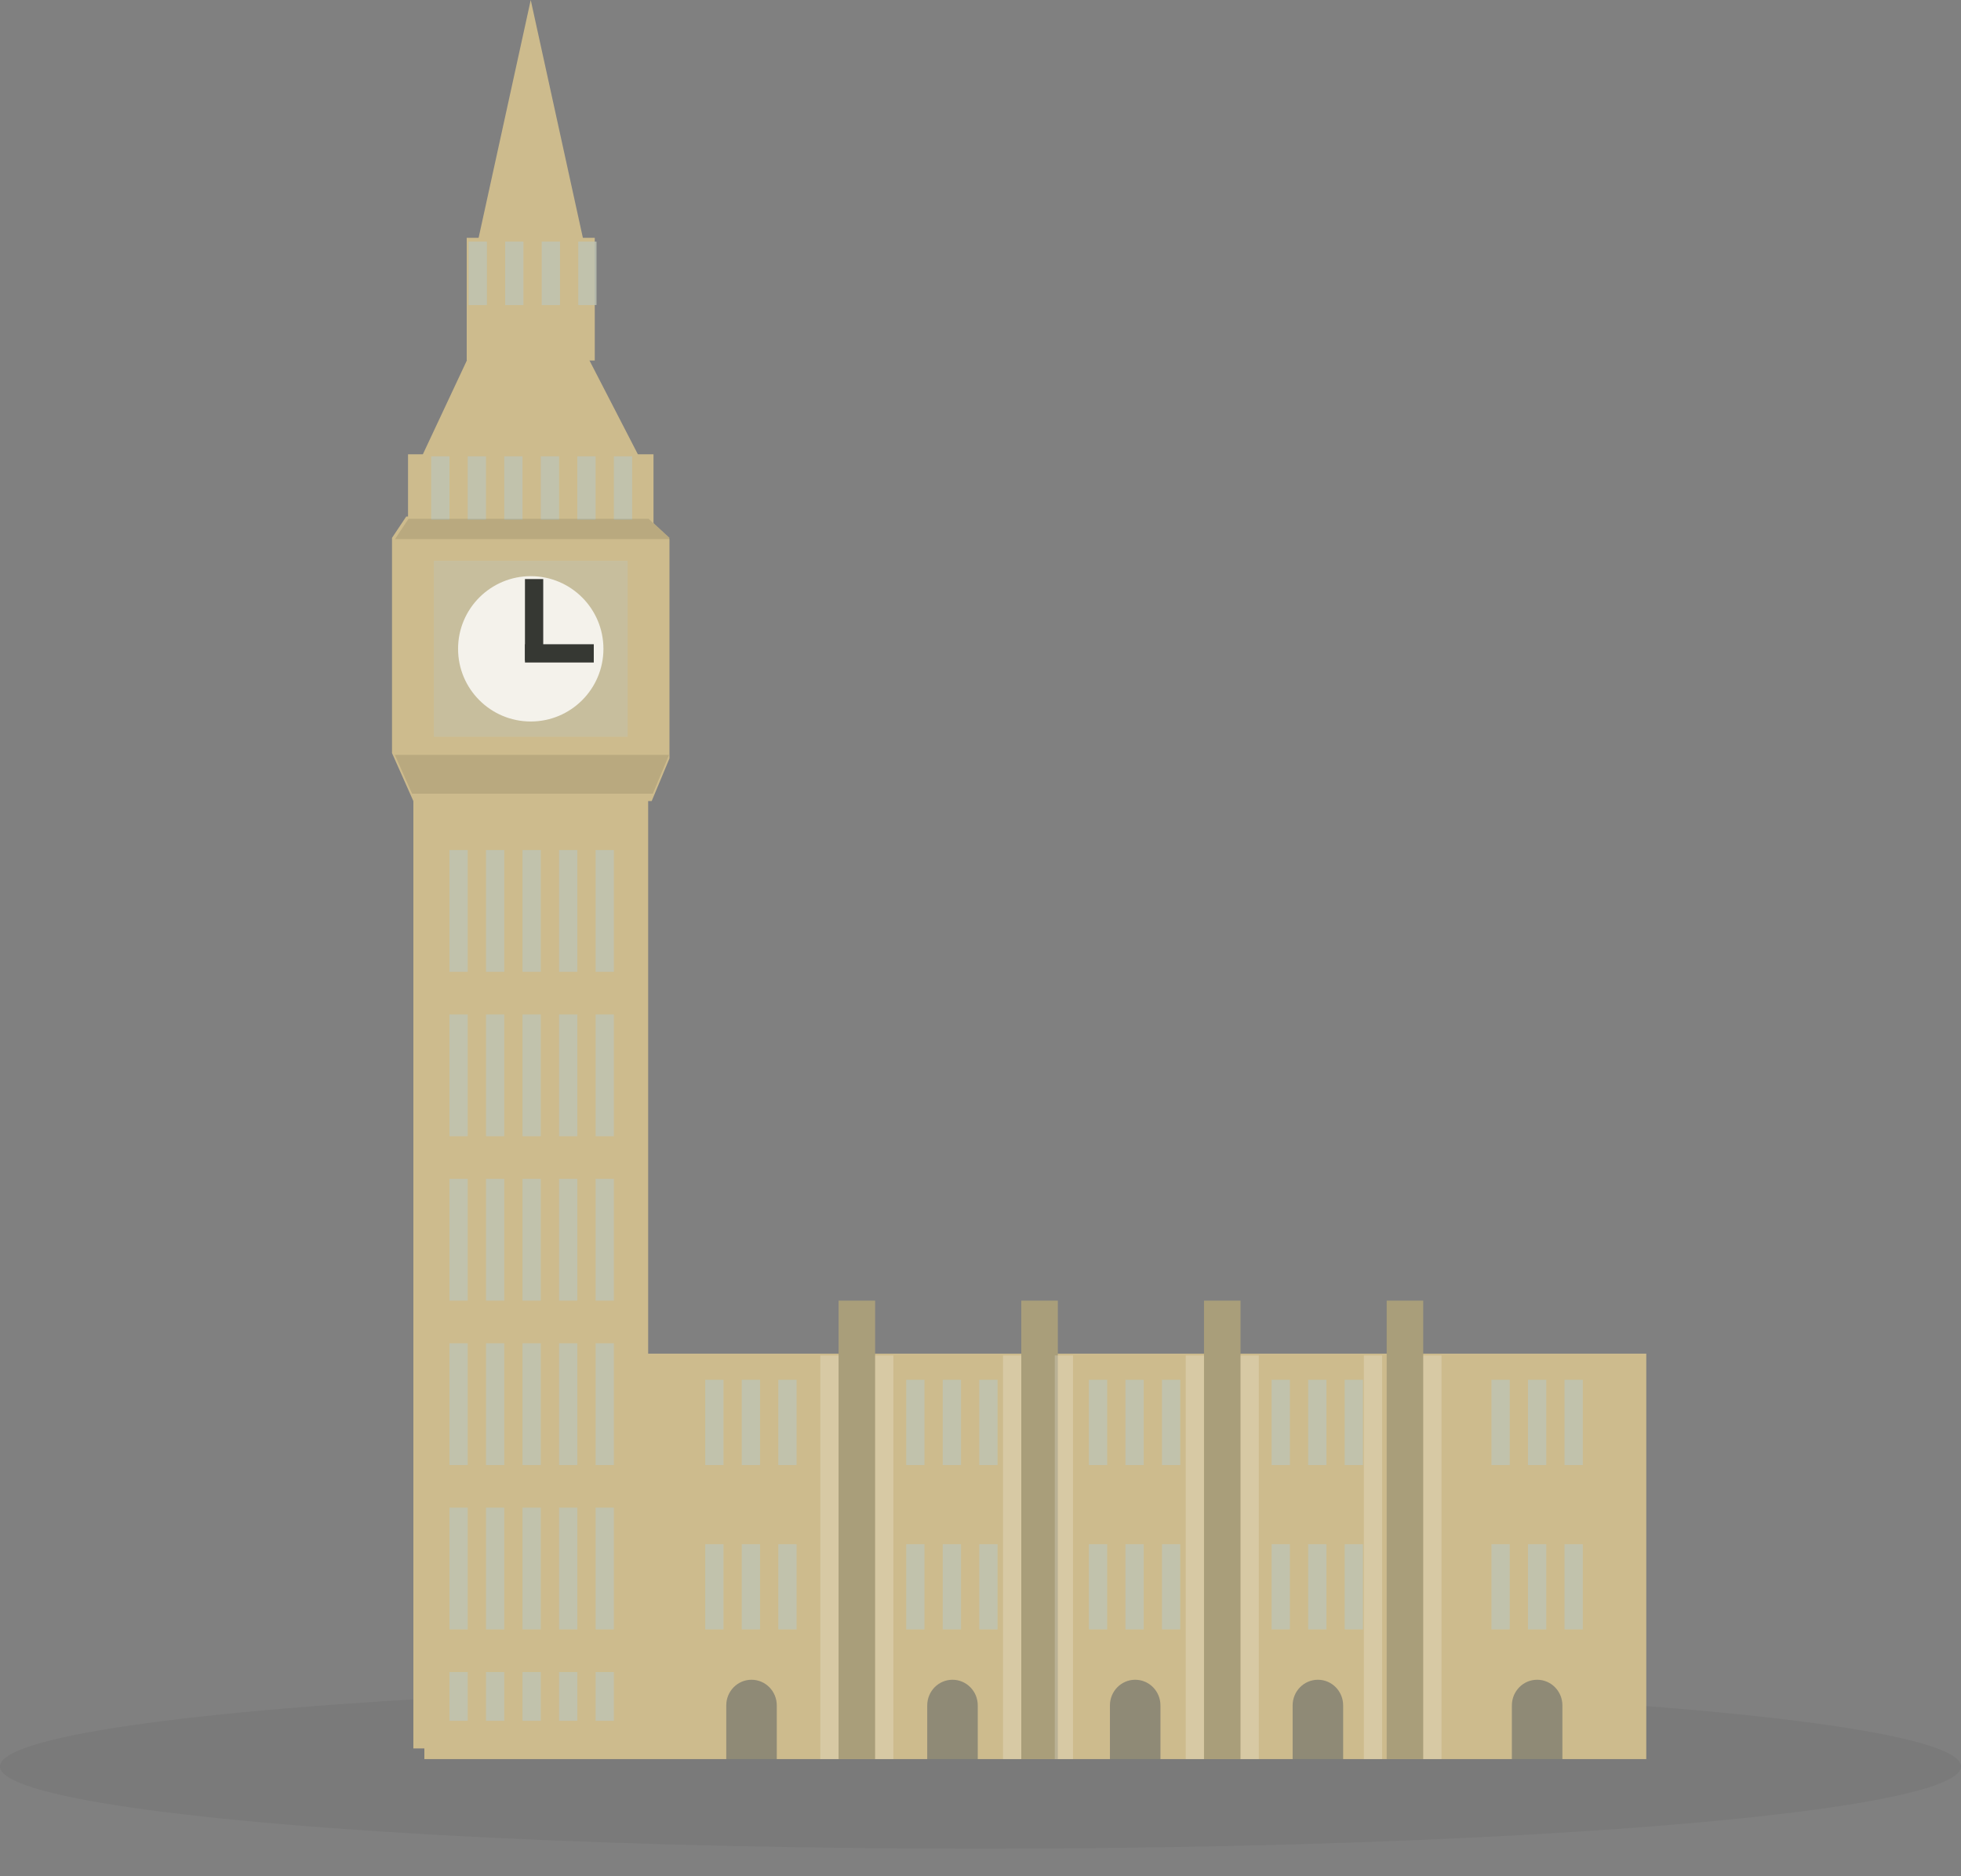 <?xml version="1.0" encoding="iso-8859-1"?>
<!-- Generator: Adobe Illustrator 17.0.0, SVG Export Plug-In . SVG Version: 6.00 Build 0)  -->
<!DOCTYPE svg PUBLIC "-//W3C//DTD SVG 1.1//EN" "http://www.w3.org/Graphics/SVG/1.1/DTD/svg11.dtd">
<svg version="1.1" xmlns="http://www.w3.org/2000/svg" xmlns:xlink="http://www.w3.org/1999/xlink" x="0px" y="0px"
	 width="107.333px" height="102.699px" viewBox="0 0 107.333 102.699" style="enable-background:new 0 0 107.333 102.699;"
	 xml:space="preserve">
<rect x="0" y="0" width="107.333" height="102.699" fill="#808080" stroke="none"/>
<g id="pyramids">
</g>
<g id="san_franciso_bridge">
</g>
<g id="easter_island">
</g>
<g id="taj_mahal">
</g>
<g id="christ_the_redeemer">
</g>
<g id="windmill">
</g>
<g id="aztec_temple">
</g>
<g id="colosseum_1_">
</g>
<g id="stone_henge">
</g>
<g id="big_ben">
	<ellipse style="opacity:0.05;" cx="53.666" cy="96.699" rx="53.666" ry="4.5"/>
	<rect x="23.227" y="74.101" style="fill:#CDBB8D;" width="66.88" height="22.196"/>
	<rect x="22.625" y="42.851" style="fill:#CDBB8D;" width="12.851" height="52.862"/>
	<rect x="22.333" y="24.869" style="fill:#CDBB8D;" width="13.435" height="4.673"/>
	<rect x="25.545" y="13.019" style="fill:#CDBB8D;" width="7.009" height="6.717"/>
	<polygon style="fill:#CDBB8D;" points="29.049,13.726 26.041,13.726 27.545,6.863 29.049,0 30.554,6.863 32.058,13.726 	"/>
	<polygon style="fill:#CDBB8D;" points="25.642,19.541 22.722,25.771 35.378,25.771 32.165,19.541 	"/>
	<polygon style="fill:#CDBB8D;" points="22.235,28.276 21.456,29.444 21.456,41.225 22.625,43.853 35.669,43.853 36.643,41.517 
		36.643,29.444 35.377,28.276 	"/>
	<rect x="23.744" y="30.698" style="opacity:0.4;fill:#BEC4B4;" width="10.611" height="9.639"/>
	<circle style="opacity:0.8;fill:#FFFFFF;" cx="29.05" cy="35.518" r="3.978"/>
	<g>
		<line style="opacity:0.8;fill:none;stroke:#BEC4B4;stroke-miterlimit:10;" x1="25.1" y1="46.532" x2="25.1" y2="53.199"/>
		<line style="opacity:0.8;fill:none;stroke:#BEC4B4;stroke-miterlimit:10;" x1="27.1" y1="46.532" x2="27.1" y2="53.199"/>
		<line style="opacity:0.8;fill:none;stroke:#BEC4B4;stroke-miterlimit:10;" x1="29.1" y1="46.532" x2="29.1" y2="53.199"/>
		<line style="opacity:0.8;fill:none;stroke:#BEC4B4;stroke-miterlimit:10;" x1="31.1" y1="46.532" x2="31.1" y2="53.199"/>
		<line style="opacity:0.8;fill:none;stroke:#BEC4B4;stroke-miterlimit:10;" x1="33.1" y1="46.532" x2="33.1" y2="53.199"/>
	</g>
	<g>
		<line style="opacity:0.8;fill:none;stroke:#BEC4B4;stroke-miterlimit:10;" x1="25.1" y1="55.532" x2="25.1" y2="62.199"/>
		<line style="opacity:0.8;fill:none;stroke:#BEC4B4;stroke-miterlimit:10;" x1="27.1" y1="55.532" x2="27.1" y2="62.199"/>
		<line style="opacity:0.8;fill:none;stroke:#BEC4B4;stroke-miterlimit:10;" x1="29.1" y1="55.532" x2="29.1" y2="62.199"/>
		<line style="opacity:0.8;fill:none;stroke:#BEC4B4;stroke-miterlimit:10;" x1="31.1" y1="55.532" x2="31.1" y2="62.199"/>
		<line style="opacity:0.8;fill:none;stroke:#BEC4B4;stroke-miterlimit:10;" x1="33.1" y1="55.532" x2="33.1" y2="62.199"/>
	</g>
	<g>
		<line style="opacity:0.8;fill:none;stroke:#BEC4B4;stroke-miterlimit:10;" x1="25.1" y1="64.532" x2="25.1" y2="71.199"/>
		<line style="opacity:0.8;fill:none;stroke:#BEC4B4;stroke-miterlimit:10;" x1="27.1" y1="64.532" x2="27.1" y2="71.199"/>
		<line style="opacity:0.8;fill:none;stroke:#BEC4B4;stroke-miterlimit:10;" x1="29.1" y1="64.532" x2="29.1" y2="71.199"/>
		<line style="opacity:0.8;fill:none;stroke:#BEC4B4;stroke-miterlimit:10;" x1="31.1" y1="64.532" x2="31.1" y2="71.199"/>
		<line style="opacity:0.8;fill:none;stroke:#BEC4B4;stroke-miterlimit:10;" x1="33.1" y1="64.532" x2="33.1" y2="71.199"/>
	</g>
	<g>
		<line style="opacity:0.8;fill:none;stroke:#BEC4B4;stroke-miterlimit:10;" x1="25.1" y1="73.532" x2="25.1" y2="80.199"/>
		<line style="opacity:0.8;fill:none;stroke:#BEC4B4;stroke-miterlimit:10;" x1="27.1" y1="73.532" x2="27.1" y2="80.199"/>
		<line style="opacity:0.8;fill:none;stroke:#BEC4B4;stroke-miterlimit:10;" x1="29.1" y1="73.532" x2="29.1" y2="80.199"/>
		<line style="opacity:0.8;fill:none;stroke:#BEC4B4;stroke-miterlimit:10;" x1="31.1" y1="73.532" x2="31.1" y2="80.199"/>
		<line style="opacity:0.8;fill:none;stroke:#BEC4B4;stroke-miterlimit:10;" x1="33.1" y1="73.532" x2="33.1" y2="80.199"/>
	</g>
	<g>
		<line style="opacity:0.8;fill:none;stroke:#BEC4B4;stroke-miterlimit:10;" x1="25.1" y1="82.532" x2="25.1" y2="89.199"/>
		<line style="opacity:0.8;fill:none;stroke:#BEC4B4;stroke-miterlimit:10;" x1="27.1" y1="82.532" x2="27.1" y2="89.199"/>
		<line style="opacity:0.8;fill:none;stroke:#BEC4B4;stroke-miterlimit:10;" x1="29.1" y1="82.532" x2="29.1" y2="89.199"/>
		<line style="opacity:0.8;fill:none;stroke:#BEC4B4;stroke-miterlimit:10;" x1="31.1" y1="82.532" x2="31.1" y2="89.199"/>
		<line style="opacity:0.8;fill:none;stroke:#BEC4B4;stroke-miterlimit:10;" x1="33.1" y1="82.532" x2="33.1" y2="89.199"/>
	</g>
	<g>
		<line style="opacity:0.8;fill:none;stroke:#BEC4B4;stroke-miterlimit:10;" x1="25.1" y1="91.532" x2="25.1" y2="94.199"/>
		<line style="opacity:0.8;fill:none;stroke:#BEC4B4;stroke-miterlimit:10;" x1="27.1" y1="91.532" x2="27.1" y2="94.199"/>
		<line style="opacity:0.8;fill:none;stroke:#BEC4B4;stroke-miterlimit:10;" x1="29.1" y1="91.532" x2="29.1" y2="94.199"/>
		<line style="opacity:0.8;fill:none;stroke:#BEC4B4;stroke-miterlimit:10;" x1="31.1" y1="91.532" x2="31.1" y2="94.199"/>
		<line style="opacity:0.8;fill:none;stroke:#BEC4B4;stroke-miterlimit:10;" x1="33.1" y1="91.532" x2="33.1" y2="94.199"/>
	</g>
	<line style="fill:none;stroke:#A99E7A;stroke-width:2;stroke-miterlimit:10;" x1="46.899" y1="96.298" x2="46.899" y2="71.199"/>
	<line style="fill:none;stroke:#A99E7A;stroke-width:2;stroke-miterlimit:10;" x1="56.899" y1="96.298" x2="56.899" y2="71.199"/>
	<line style="fill:none;stroke:#A99E7A;stroke-width:2;stroke-miterlimit:10;" x1="66.899" y1="96.298" x2="66.899" y2="71.199"/>
	<line style="fill:none;stroke:#A99E7A;stroke-width:2;stroke-miterlimit:10;" x1="76.898" y1="96.298" x2="76.898" y2="71.199"/>
	<path style="opacity:0.8;fill:none;stroke:#BEC4B4;stroke-miterlimit:10;" d="M37.1,80.199"/>
	<path style="opacity:0.8;fill:none;stroke:#BEC4B4;stroke-miterlimit:10;" d="M37.1,73.532"/>
	<g>
		<line style="opacity:0.8;fill:none;stroke:#BEC4B4;stroke-miterlimit:10;" x1="39.1" y1="75.532" x2="39.1" y2="80.199"/>
		<line style="opacity:0.8;fill:none;stroke:#BEC4B4;stroke-miterlimit:10;" x1="41.1" y1="75.532" x2="41.1" y2="80.199"/>
		<line style="opacity:0.8;fill:none;stroke:#BEC4B4;stroke-miterlimit:10;" x1="43.1" y1="75.532" x2="43.1" y2="80.199"/>
	</g>
	<g>
		<line style="opacity:0.8;fill:none;stroke:#BEC4B4;stroke-miterlimit:10;" x1="39.1" y1="84.532" x2="39.1" y2="89.199"/>
		<line style="opacity:0.8;fill:none;stroke:#BEC4B4;stroke-miterlimit:10;" x1="41.1" y1="84.532" x2="41.1" y2="89.199"/>
		<line style="opacity:0.8;fill:none;stroke:#BEC4B4;stroke-miterlimit:10;" x1="43.1" y1="84.532" x2="43.1" y2="89.199"/>
	</g>
	<g>
		<line style="opacity:0.8;fill:none;stroke:#BEC4B4;stroke-miterlimit:10;" x1="50.1" y1="75.532" x2="50.1" y2="80.199"/>
		<line style="opacity:0.8;fill:none;stroke:#BEC4B4;stroke-miterlimit:10;" x1="52.1" y1="75.532" x2="52.1" y2="80.199"/>
		<line style="opacity:0.8;fill:none;stroke:#BEC4B4;stroke-miterlimit:10;" x1="54.1" y1="75.532" x2="54.1" y2="80.199"/>
	</g>
	<g>
		<line style="opacity:0.8;fill:none;stroke:#BEC4B4;stroke-miterlimit:10;" x1="50.1" y1="84.532" x2="50.1" y2="89.199"/>
		<line style="opacity:0.8;fill:none;stroke:#BEC4B4;stroke-miterlimit:10;" x1="52.1" y1="84.532" x2="52.1" y2="89.199"/>
		<line style="opacity:0.8;fill:none;stroke:#BEC4B4;stroke-miterlimit:10;" x1="54.1" y1="84.532" x2="54.1" y2="89.199"/>
	</g>
	<g>
		<line style="opacity:0.8;fill:none;stroke:#BEC4B4;stroke-miterlimit:10;" x1="60.1" y1="75.532" x2="60.1" y2="80.199"/>
		<line style="opacity:0.8;fill:none;stroke:#BEC4B4;stroke-miterlimit:10;" x1="62.1" y1="75.532" x2="62.1" y2="80.199"/>
		<line style="opacity:0.8;fill:none;stroke:#BEC4B4;stroke-miterlimit:10;" x1="64.1" y1="75.532" x2="64.1" y2="80.199"/>
	</g>
	<g>
		<line style="opacity:0.8;fill:none;stroke:#BEC4B4;stroke-miterlimit:10;" x1="60.1" y1="84.532" x2="60.1" y2="89.199"/>
		<line style="opacity:0.8;fill:none;stroke:#BEC4B4;stroke-miterlimit:10;" x1="62.1" y1="84.532" x2="62.1" y2="89.199"/>
		<line style="opacity:0.8;fill:none;stroke:#BEC4B4;stroke-miterlimit:10;" x1="64.1" y1="84.532" x2="64.1" y2="89.199"/>
	</g>
	<g>
		<line style="opacity:0.8;fill:none;stroke:#BEC4B4;stroke-miterlimit:10;" x1="70.1" y1="75.532" x2="70.1" y2="80.199"/>
		<line style="opacity:0.8;fill:none;stroke:#BEC4B4;stroke-miterlimit:10;" x1="72.1" y1="75.532" x2="72.1" y2="80.199"/>
		<line style="opacity:0.8;fill:none;stroke:#BEC4B4;stroke-miterlimit:10;" x1="74.1" y1="75.532" x2="74.1" y2="80.199"/>
	</g>
	<g>
		<line style="opacity:0.8;fill:none;stroke:#BEC4B4;stroke-miterlimit:10;" x1="70.1" y1="84.532" x2="70.1" y2="89.199"/>
		<line style="opacity:0.8;fill:none;stroke:#BEC4B4;stroke-miterlimit:10;" x1="72.1" y1="84.532" x2="72.1" y2="89.199"/>
		<line style="opacity:0.8;fill:none;stroke:#BEC4B4;stroke-miterlimit:10;" x1="74.1" y1="84.532" x2="74.1" y2="89.199"/>
	</g>
	<g>
		<line style="opacity:0.8;fill:none;stroke:#BEC4B4;stroke-miterlimit:10;" x1="82.133" y1="75.532" x2="82.133" y2="80.199"/>
		<line style="opacity:0.8;fill:none;stroke:#BEC4B4;stroke-miterlimit:10;" x1="84.133" y1="75.532" x2="84.133" y2="80.199"/>
		<line style="opacity:0.8;fill:none;stroke:#BEC4B4;stroke-miterlimit:10;" x1="86.133" y1="75.532" x2="86.133" y2="80.199"/>
	</g>
	<g>
		<line style="opacity:0.8;fill:none;stroke:#BEC4B4;stroke-miterlimit:10;" x1="82.133" y1="84.532" x2="82.133" y2="89.199"/>
		<line style="opacity:0.8;fill:none;stroke:#BEC4B4;stroke-miterlimit:10;" x1="84.133" y1="84.532" x2="84.133" y2="89.199"/>
		<line style="opacity:0.8;fill:none;stroke:#BEC4B4;stroke-miterlimit:10;" x1="86.133" y1="84.532" x2="86.133" y2="89.199"/>
	</g>
	<g>
		<line style="opacity:0.8;fill:none;stroke:#BEC4B4;stroke-miterlimit:10;" x1="24.1" y1="24.978" x2="24.1" y2="28.449"/>
		<line style="opacity:0.8;fill:none;stroke:#BEC4B4;stroke-miterlimit:10;" x1="26.1" y1="24.978" x2="26.1" y2="28.449"/>
		<line style="opacity:0.8;fill:none;stroke:#BEC4B4;stroke-miterlimit:10;" x1="28.1" y1="24.978" x2="28.1" y2="28.449"/>
	</g>
	<line style="opacity:0.8;fill:none;stroke:#BEC4B4;stroke-miterlimit:10;" x1="30.1" y1="24.978" x2="30.1" y2="28.449"/>
	<line style="opacity:0.8;fill:none;stroke:#BEC4B4;stroke-miterlimit:10;" x1="32.1" y1="24.978" x2="32.1" y2="28.449"/>
	<line style="opacity:0.8;fill:none;stroke:#BEC4B4;stroke-miterlimit:10;" x1="34.1" y1="24.978" x2="34.1" y2="28.449"/>
	<g>
		<line style="opacity:0.8;fill:none;stroke:#BEC4B4;stroke-miterlimit:10;" x1="26.15" y1="13.227" x2="26.15" y2="16.699"/>
		<line style="opacity:0.8;fill:none;stroke:#BEC4B4;stroke-miterlimit:10;" x1="28.15" y1="13.227" x2="28.15" y2="16.699"/>
		<line style="opacity:0.8;fill:none;stroke:#BEC4B4;stroke-miterlimit:10;" x1="30.15" y1="13.227" x2="30.15" y2="16.699"/>
	</g>
	<line style="opacity:0.8;fill:none;stroke:#BEC4B4;stroke-miterlimit:10;" x1="32.15" y1="13.227" x2="32.15" y2="16.699"/>
	
		<line style="fill:none;stroke:#363833;stroke-linecap:square;stroke-miterlimit:10;" x1="29.233" y1="32.199" x2="29.233" y2="35.667"/>
	
		<line style="fill:none;stroke:#363833;stroke-linecap:square;stroke-miterlimit:10;" x1="29.233" y1="35.767" x2="32" y2="35.767"/>
	<polygon style="opacity:0.1;" points="22.556,43.449 35.733,43.449 36.619,41.324 21.611,41.324 	"/>
	<polygon style="opacity:0.1;" points="36.706,29.512 35.502,28.401 22.36,28.401 21.62,29.512 	"/>
	<path style="opacity:0.6;fill:#666A68;" d="M39.751,96.298v-2.941c0-0.775,0.619-1.404,1.383-1.404l0,0
		c0.764,0,1.382,0.629,1.382,1.404v2.941H39.751z"/>
	<path style="opacity:0.6;fill:#666A68;" d="M50.751,96.298v-2.941c0-0.775,0.619-1.404,1.383-1.404l0,0
		c0.764,0,1.382,0.629,1.382,1.404v2.941H50.751z"/>
	<path style="opacity:0.6;fill:#666A68;" d="M60.751,96.298v-2.941c0-0.775,0.619-1.404,1.383-1.404l0,0
		c0.764,0,1.382,0.629,1.382,1.404v2.941H60.751z"/>
	<path style="opacity:0.6;fill:#666A68;" d="M70.751,96.298v-2.941c0-0.775,0.619-1.404,1.383-1.404l0,0
		c0.764,0,1.382,0.629,1.382,1.404v2.941H70.751z"/>
	<path style="opacity:0.6;fill:#666A68;" d="M82.751,96.298v-2.941c0-0.775,0.619-1.404,1.383-1.404l0,0
		c0.764,0,1.382,0.629,1.382,1.404v2.941H82.751z"/>
	<line style="opacity:0.2;fill:none;stroke:#FFFFFF;stroke-miterlimit:10;" x1="48.399" y1="96.298" x2="48.399" y2="74.199"/>
	<line style="opacity:0.2;fill:none;stroke:#FFFFFF;stroke-miterlimit:10;" x1="58.232" y1="96.298" x2="58.232" y2="74.199"/>
	<line style="opacity:0.2;fill:none;stroke:#FFFFFF;stroke-miterlimit:10;" x1="68.399" y1="96.298" x2="68.399" y2="74.199"/>
	<line style="opacity:0.2;fill:none;stroke:#FFFFFF;stroke-miterlimit:10;" x1="78.399" y1="96.298" x2="78.399" y2="74.199"/>
	<line style="opacity:0.2;fill:none;stroke:#FFFFFF;stroke-miterlimit:10;" x1="45.399" y1="96.298" x2="45.399" y2="74.199"/>
	<line style="opacity:0.2;fill:none;stroke:#FFFFFF;stroke-miterlimit:10;" x1="55.399" y1="96.298" x2="55.399" y2="74.199"/>
	<line style="opacity:0.2;fill:none;stroke:#FFFFFF;stroke-miterlimit:10;" x1="65.399" y1="96.298" x2="65.399" y2="74.199"/>
	<line style="opacity:0.2;fill:none;stroke:#FFFFFF;stroke-miterlimit:10;" x1="75.149" y1="96.298" x2="75.149" y2="74.199"/>
</g>
<g id="sydney_opera_house">
</g>
<g id="eiffel_tower">
</g>
</svg>
